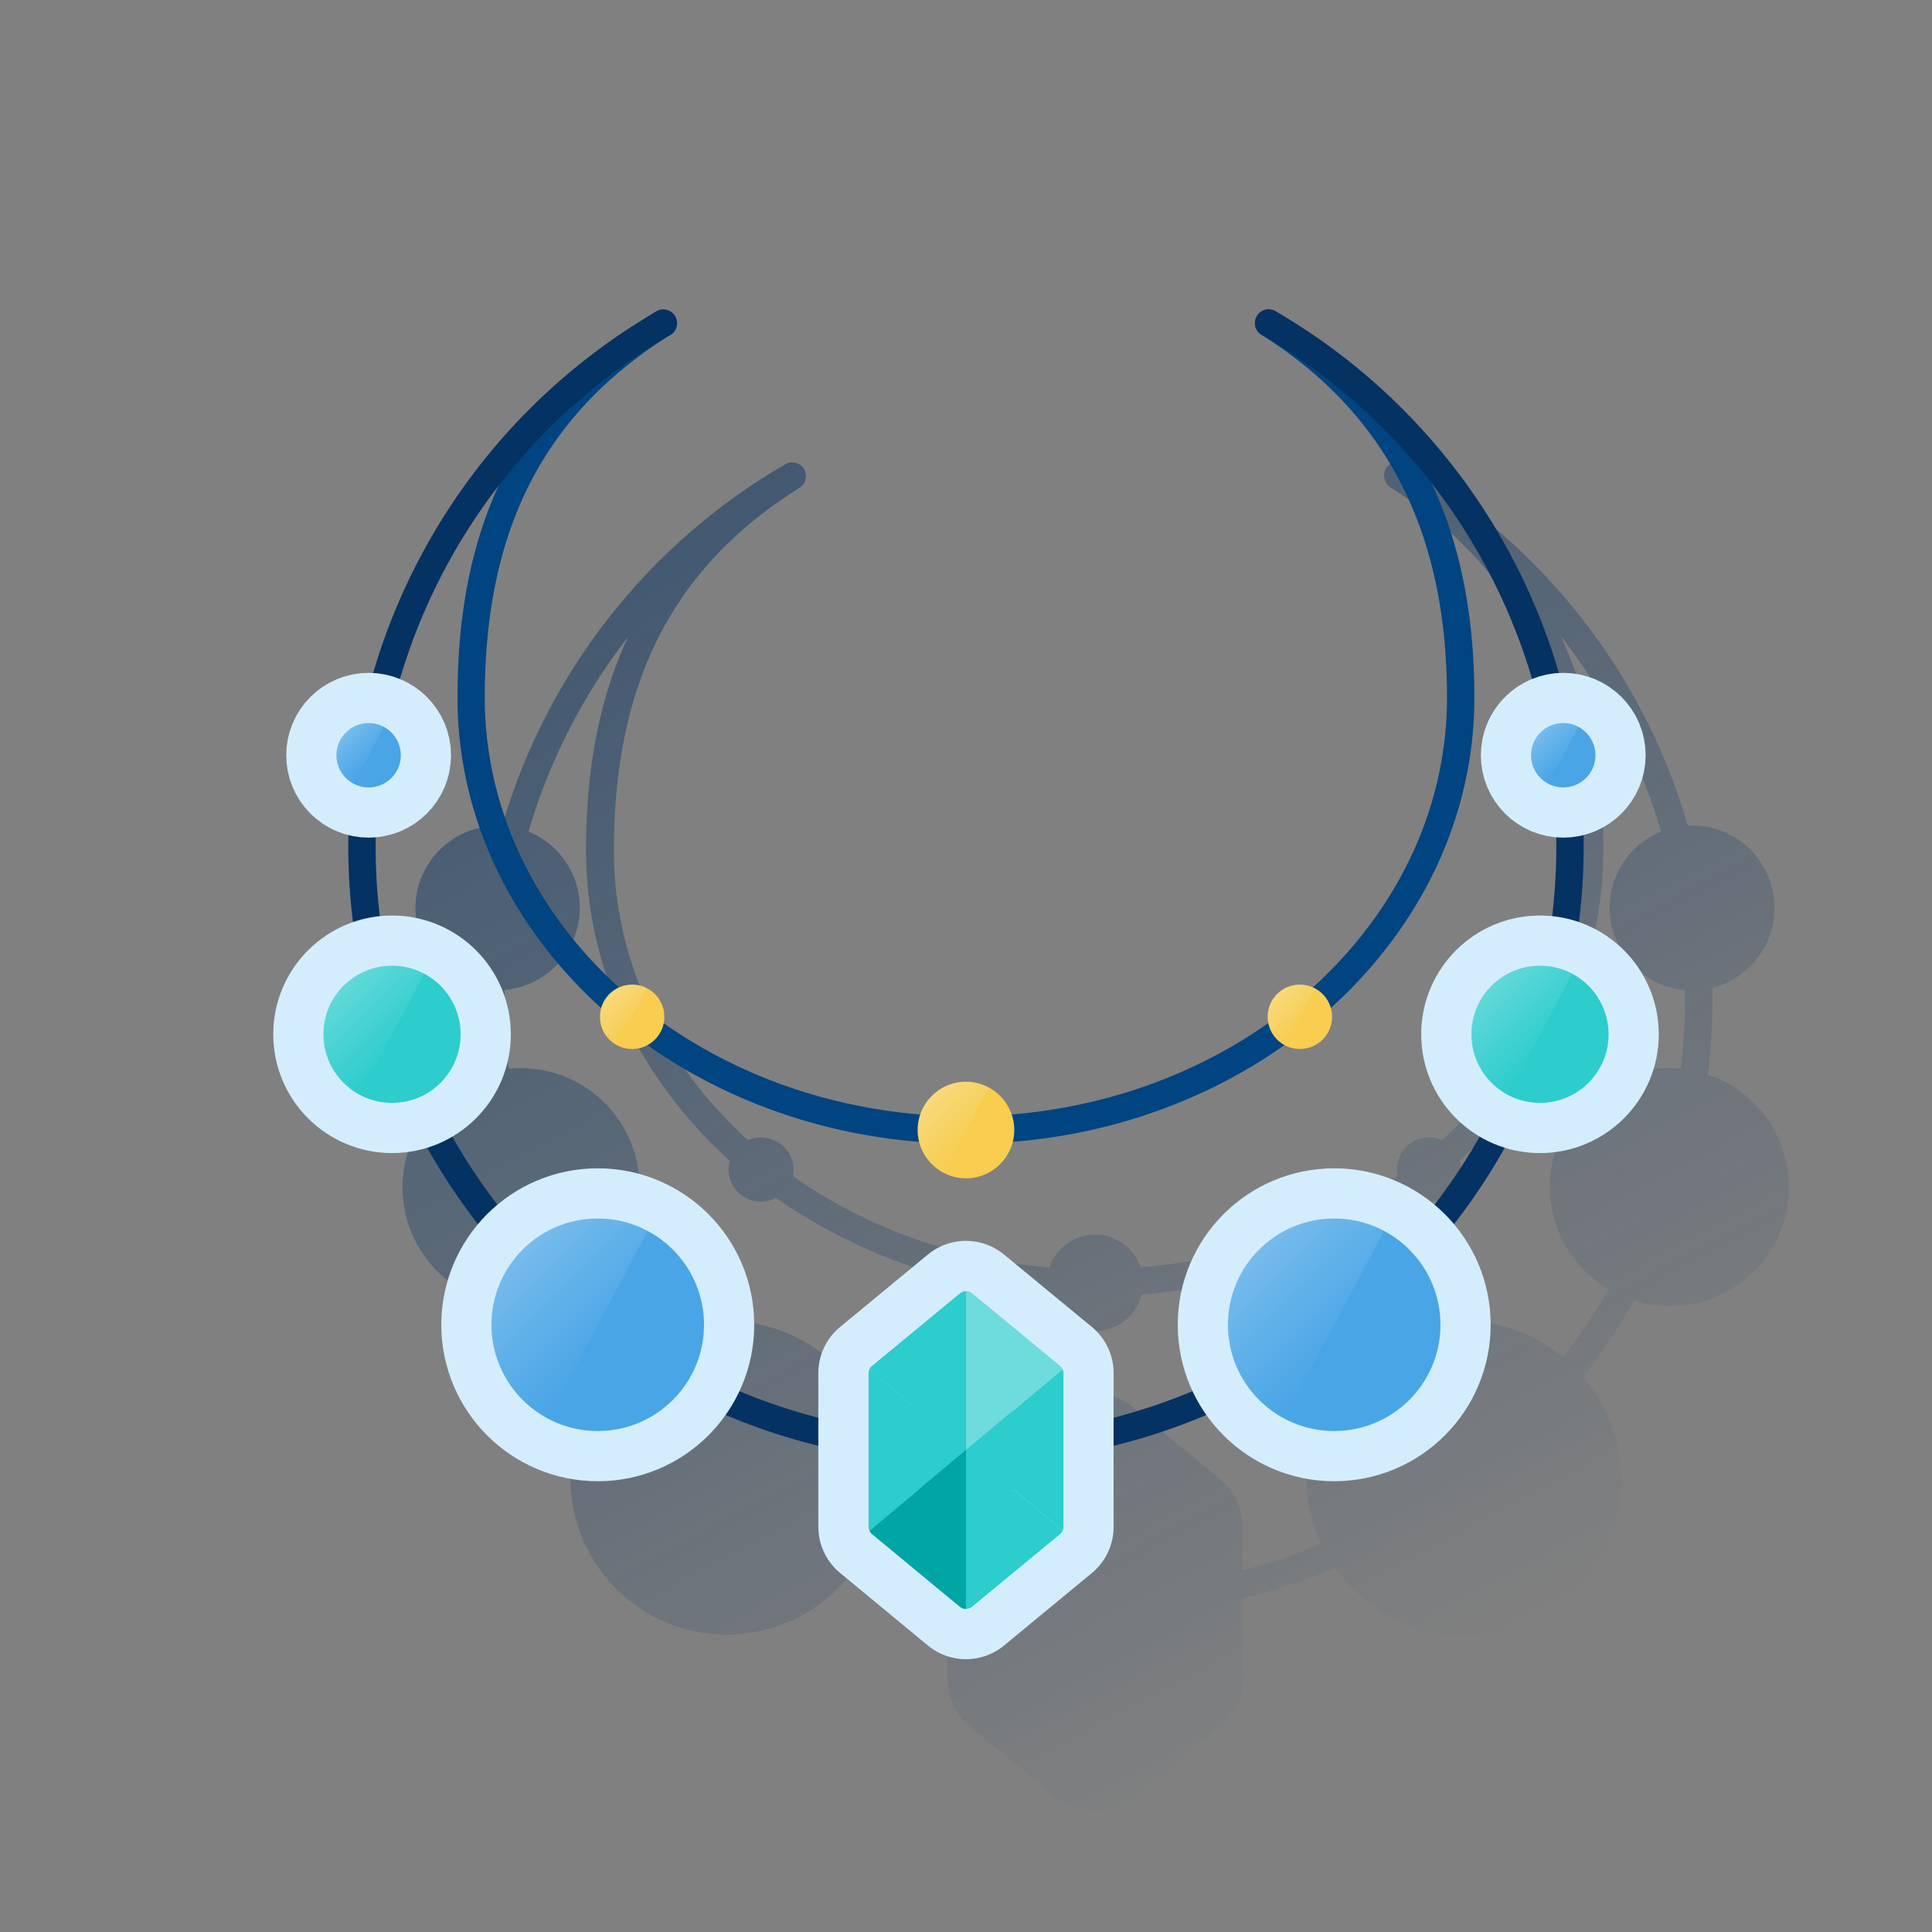 <svg xmlns="http://www.w3.org/2000/svg" xmlns:xlink="http://www.w3.org/1999/xlink" viewBox="0 0 600 600"><rect x="0" y="0" width="600" height="600" fill="#808080" stroke="none"/><defs><style>.cls-1{fill:none;}.cls-2{fill:url(#Degradado_sin_nombre_179);}.cls-3{fill:#004481;}.cls-4{fill:#043263;}.cls-5,.cls-9{fill:#49a5e6;}.cls-5{stroke:#d4edfc;stroke-miterlimit:10;stroke-width:31.18px;}.cls-6{fill:#2dcccd;}.cls-7{fill:#02a5a5;}.cls-8{fill:#6edcdc;}.cls-10,.cls-11,.cls-12,.cls-13,.cls-15,.cls-16,.cls-17,.cls-18,.cls-19{opacity:0.5;isolation:isolate;}.cls-10{fill:url(#Degradado_sin_nombre_173);}.cls-11{fill:url(#Degradado_sin_nombre_173-2);}.cls-12{fill:url(#Degradado_sin_nombre_173-3);}.cls-13{fill:url(#Degradado_sin_nombre_173-4);}.cls-14{fill:#f8cd50;}.cls-15{fill:url(#Degradado_sin_nombre_173-5);}.cls-16{fill:url(#Degradado_sin_nombre_173-6);}.cls-17{fill:url(#Degradado_sin_nombre_173-7);}.cls-18{fill:url(#Degradado_sin_nombre_173-8);}.cls-19{fill:url(#Degradado_sin_nombre_173-9);}</style><linearGradient id="Degradado_sin_nombre_179" x1="241.6" y1="1529.63" x2="441.27" y2="1905.16" gradientTransform="translate(0 -1384.25)" gradientUnits="userSpaceOnUse"><stop offset="0" stop-color="#043263" stop-opacity="0.5"/><stop offset="1" stop-color="#043263" stop-opacity="0"/></linearGradient><linearGradient id="Degradado_sin_nombre_173" x1="161.79" y1="1772.85" x2="191.95" y2="1803" gradientTransform="translate(0 -1384.25)" gradientUnits="userSpaceOnUse"><stop offset="0" stop-color="#fff" stop-opacity="0.5"/><stop offset="1" stop-color="#e2f7f7" stop-opacity="0"/></linearGradient><linearGradient id="Degradado_sin_nombre_173-2" x1="106.36" y1="1690.72" x2="125.83" y2="1710.2" xlink:href="#Degradado_sin_nombre_173"/><linearGradient id="Degradado_sin_nombre_173-3" x1="107.25" y1="1611.88" x2="116.39" y2="1621.02" xlink:href="#Degradado_sin_nombre_173"/><linearGradient id="Degradado_sin_nombre_173-4" x1="478.26" y1="1611.88" x2="487.4" y2="1621.02" xlink:href="#Degradado_sin_nombre_173"/><linearGradient id="Degradado_sin_nombre_173-5" x1="289.16" y1="1724.82" x2="302.87" y2="1738.54" xlink:href="#Degradado_sin_nombre_173"/><linearGradient id="Degradado_sin_nombre_173-6" x1="396.45" y1="1693.12" x2="405.59" y2="1702.27" xlink:href="#Degradado_sin_nombre_173"/><linearGradient id="Degradado_sin_nombre_173-7" x1="189.08" y1="1693.13" x2="198.22" y2="1702.27" xlink:href="#Degradado_sin_nombre_173"/><linearGradient id="Degradado_sin_nombre_173-8" x1="462.87" y1="1690.72" x2="482.34" y2="1710.2" xlink:href="#Degradado_sin_nombre_173"/><linearGradient id="Degradado_sin_nombre_173-9" x1="390.49" y1="1772.85" x2="420.65" y2="1803" xlink:href="#Degradado_sin_nombre_173"/></defs><g id="Cuadrados_Blancos" data-name="Cuadrados Blancos"><rect class="cls-1" width="600" height="600"/></g><g id="Capa_133" data-name="Capa 133"><path class="cls-2" d="M530.37,333.77a192.92,192.92,0,0,0,1.46-23.66c0-1.12,0-2.24-.06-3.35a25.59,25.59,0,0,0-6.29-50.4h-1.33a190.65,190.65,0,0,0-18.72-43.45,192.82,192.82,0,0,0-69.17-68.79h0l-.13-.07c-.1-.06-.21-.09-.31-.14l-.41-.19-.39-.1a3.2,3.2,0,0,0-.42-.1,2.67,2.67,0,0,0-.4,0,2.94,2.94,0,0,0-.42,0,2.54,2.54,0,0,0-.39,0,3.07,3.07,0,0,0-.42.07l-.36.12a2.74,2.74,0,0,0-.4.15,2.21,2.21,0,0,0-.34.18c-.12.08-.25.14-.37.23l-.3.26-.32.29a2.78,2.78,0,0,0-.26.34,3.11,3.11,0,0,0-.23.28v.13a1.87,1.87,0,0,0-.15.32c-.06.13-.13.26-.18.4s-.07.26-.1.4a2.73,2.73,0,0,0-.1.41,2.81,2.81,0,0,0,0,.41V148a1,1,0,0,0,.06.41c.06.14,0,.26.06.39a3,3,0,0,1,.13.39,1.09,1.09,0,0,0,.14.38c.06.12.13.24.2.36s.14.24.22.35.18.21.27.32l.28.3c.11.1.22.18.34.27l.28.22c38.81,24.38,57.68,61.24,57.68,112.66,0,34.9-15.88,66.64-41.67,90l-.34-.15-.31-.11c-.24-.09-.5-.17-.75-.24l-.37-.09c-.25-.06-.52-.11-.78-.15H445a8.89,8.89,0,0,0-1.15-.08,10,10,0,0,0-3.89.79,9.6,9.6,0,0,0-1.7.92,10.21,10.21,0,0,0-1.48,1.22,10,10,0,0,0-2.93,7.07h0a8.9,8.9,0,0,0,.09,1.26.83.83,0,0,0,.05.35c.05.12,0,.22.05.33a162,162,0,0,1-79.82,28.41,15,15,0,0,0-7.14-8.4h0l-1-.5-.34-.14a11.08,11.08,0,0,0-1.14-.42l-.22-.07c-.36-.1-.73-.2-1.11-.28l-.26-.06c-.42-.08-.85-.15-1.28-.19h-.28c-.45,0-.91-.07-1.37-.07h0a14.91,14.91,0,0,0-9.25,3.21,16,16,0,0,0-2.33,2.25,15,15,0,0,0-2.61,4.7c-30-2.47-57.46-12.7-79.67-28.36a10.34,10.34,0,0,0,.19-2,10,10,0,0,0-5.3-8.82h0l-.1-.05c-.28-.15-.58-.28-.88-.41l-.31-.11c-.25-.09-.5-.17-.76-.24l-.36-.09c-.26-.06-.52-.11-.79-.15l-.34-.05a8.92,8.92,0,0,0-1.16-.08,10,10,0,0,0-3.89.79l-.18.09c-25.8-23.39-41.68-55.13-41.68-90,0-52.17,18.32-88,57.67-112.66l.28-.22a2.88,2.88,0,0,0,.34-.27c.1-.1.2-.2.29-.31l.27-.31a3.35,3.35,0,0,0,.21-.36,4,4,0,0,0,.2-.35,2.46,2.46,0,0,0,.14-.38,3,3,0,0,0,.13-.39.75.75,0,0,1,.07-.39c.07-.13,0-.27,0-.41a1.34,1.34,0,0,0,0-.4v-.42a1.37,1.37,0,0,0-.09-.4,2.75,2.75,0,0,0-.11-.41,3.39,3.39,0,0,0-.18-.39.78.78,0,0,0-.14-.33l-.05-.06v-.06a1.51,1.51,0,0,0-.22-.28c-.08-.12-.17-.24-.26-.35l-.31-.28a2.69,2.69,0,0,0-.32-.27,2.39,2.39,0,0,0-.34-.21c-.12-.07-.24-.15-.37-.21l-.36-.13-.41-.14a.78.78,0,0,1-.37-.06l-.43-.06h-.82a2.34,2.34,0,0,0-.38.09,3,3,0,0,0-.43.11c-.13,0-.26.12-.39.18a1.87,1.87,0,0,0-.32.15,191.5,191.5,0,0,0-88,112.32h-1.35a25.59,25.59,0,0,0-6.27,50.4v3.35a193.08,193.08,0,0,0,1.46,23.67,36.88,36.88,0,0,0,12.13,71.72A36.48,36.48,0,0,0,172.81,404a191.05,191.05,0,0,0,15.77,23.75,48.57,48.57,0,1,0,74.25,62.64q1.38-1.65,2.63-3.42a189.71,189.71,0,0,0,28.81,9.58v25.15A18.69,18.69,0,0,0,301,536l27.26,22.48a18.6,18.6,0,0,0,23.67,0L379.23,536A18.64,18.64,0,0,0,386,521.57V496.4a190.94,190.94,0,0,0,28.82-9.58,48.56,48.56,0,0,0,80.34-54.57c-.33-.49-.67-1-1-1.43-.77-1.1-1.59-2.17-2.46-3.2a191.12,191.12,0,0,0,15.78-23.75,36.89,36.89,0,0,0,23.06-70.08Zm-44.9,87.77a48.56,48.56,0,0,0-75.13,57.86,182.22,182.22,0,0,1-24.5,8.24V473.85a18.59,18.59,0,0,0-6.76-14.34L351.82,437a18.58,18.58,0,0,0-23.66,0l-27.28,22.51a18.74,18.74,0,0,0-5.11,6.72,18.5,18.5,0,0,0-1.64,7.61v13.79a182.08,182.08,0,0,1-24.49-8.24,48.56,48.56,0,0,0-75.13-57.85,182.81,182.81,0,0,1-14-21.17A36.9,36.9,0,0,0,158,331.91a184.58,184.58,0,0,1-1.3-21.8v-2.67a25.59,25.59,0,0,0,7.45-49.18A181.1,181.1,0,0,1,195,197.88c-8.71,18.8-13,40.46-13,66.13,0,37.46,17,71.48,44.65,96.45a9.55,9.55,0,0,0-.39,2.71h0a8.9,8.9,0,0,0,.09,1.26.83.83,0,0,0,.05.35c.06.32.12.63.21.94a.43.43,0,0,0,.07.29,9,9,0,0,0,.41,1.13l.1.21a9.17,9.17,0,0,0,.46.88l.17.28c.2.31.41.61.63.89l.07.09a9.71,9.71,0,0,0,.82.88l.2.19c.25.22.5.42.76.62l.21.16c.32.23.66.44,1,.64h0a10,10,0,0,0,9.46,0,169.52,169.52,0,0,0,84.36,30c.05.23.11.45.18.67s.07.22.11.33c.1.33.22.66.35,1l.12.29c.17.38.35.76.55,1.13a2.54,2.54,0,0,0,.16.28c.16.29.33.57.51.85l.21.32c.23.33.47.66.73,1,.06.07.13.14.19.22.22.25.44.49.67.73l.3.3c.26.25.52.5.8.73l.22.19c.29.23.59.45.89.66l.37.24c.26.18.53.34.8.5l.3.17h0A15,15,0,0,0,354.52,402a170,170,0,0,0,84.38-30h.1a10,10,0,0,0,14.31-11.57c27.59-25,44.61-59,44.61-96.42,0-25.45-4.39-47.55-13.27-66.54a181.59,181.59,0,0,1,31.2,60.78,25.58,25.58,0,0,0,7.44,49.19v2.67a184.58,184.58,0,0,1-1.3,21.8,36.47,36.47,0,0,0-3.77-.19,36.88,36.88,0,0,0-18.74,68.65,182.81,182.81,0,0,1-14,21.17Z"/><path class="cls-3" d="M300,355.19c-87.08,0-157.92-62.17-157.92-138.58,0-26.7,4.59-49.08,14-68.41,10.21-20.92,25.79-37.75,47.63-51.45a4.25,4.25,0,0,1,4.52,7.2c-39.35,24.69-57.68,60.49-57.68,112.66,0,71.73,67,130.08,149.42,130.08s149.41-58.35,149.41-130.08c0-51.4-18.87-88.26-57.67-112.66a4.25,4.25,0,0,1,4.52-7.2c41.49,26.09,61.65,65.3,61.65,119.86C457.91,293,387.07,355.19,300,355.19Z"/><path class="cls-4" d="M300,454.55c-105.78,0-191.84-86.06-191.84-191.84a192.27,192.27,0,0,1,95.72-166,4.25,4.25,0,1,1,4.26,7.36,183.73,183.73,0,0,0-91.48,158.68c0,101.09,82.25,183.34,183.34,183.34S483.33,363.8,483.33,262.71A183.8,183.8,0,0,0,391.87,104a4.25,4.25,0,0,1,4.26-7.36,192.34,192.34,0,0,1,95.7,166C491.83,368.49,405.77,454.55,300,454.55Z"/><path class="cls-5" d="M330,425.22a3.17,3.17,0,0,0-.83-1.09L301.9,401.64a3,3,0,0,0-3.82,0l-27.26,22.49a3,3,0,0,0-.83,1.09,3.09,3.09,0,0,0-.26,1.23v47.7a3,3,0,0,0,1.09,2.31L298.08,499a3,3,0,0,0,3.82,0l27.26-22.5a3,3,0,0,0,1.09-2.31v-47.7A3.06,3.06,0,0,0,330,425.22Z"/><path class="cls-6" d="M300,401a3,3,0,0,0-1.91.69l-27.26,22.49a3,3,0,0,0-.83,1.09l30,25.08Z"/><path class="cls-6" d="M300,450.3l-30-25.08a3.09,3.09,0,0,0-.26,1.23v47.7a3,3,0,0,0,.26,1.22l30-25.07Z"/><path class="cls-7" d="M270,475.37a3,3,0,0,0,.83,1.09L298.08,499a3,3,0,0,0,1.91.68V450.3Z"/><path class="cls-6" d="M300,450.3v49.34a3,3,0,0,0,1.91-.68l27.26-22.5a3,3,0,0,0,.83-1.09Z"/><path class="cls-6" d="M300,450.3l30,25.07a3,3,0,0,0,.26-1.22v-47.7a3.09,3.09,0,0,0-.26-1.23Z"/><path class="cls-8" d="M329.16,424.13,301.9,401.64A3,3,0,0,0,300,401v49.3h0l30-25.08A3.19,3.19,0,0,0,329.16,424.13Z"/><circle class="cls-5" cx="185.64" cy="411.42" r="33"/><circle class="cls-9" cx="185.64" cy="411.42" r="33"/><path class="cls-10" d="M185.64,378.42a33,33,0,0,0-15.49,62.14l31-58.27A32.77,32.77,0,0,0,185.64,378.42Z"/><circle class="cls-5" cx="121.75" cy="321.21" r="21.3"/><circle class="cls-6" cx="121.75" cy="321.21" r="21.3"/><path class="cls-11" d="M121.75,299.91a21.3,21.3,0,0,0-10,40.11l20-37.62A21.26,21.26,0,0,0,121.75,299.91Z"/><circle class="cls-5" cx="114.48" cy="234.55" r="10"/><circle class="cls-9" cx="114.48" cy="234.55" r="10"/><path class="cls-12" d="M114.48,224.55a10,10,0,0,0-4.7,18.83l9.39-17.67A10.11,10.11,0,0,0,114.48,224.55Z"/><circle class="cls-5" cx="485.48" cy="234.55" r="10"/><circle class="cls-9" cx="485.48" cy="234.55" r="10"/><path class="cls-13" d="M485.48,224.55a10,10,0,0,0-4.69,18.83l9.39-17.67A9.88,9.88,0,0,0,485.48,224.55Z"/><circle class="cls-14" cx="299.99" cy="350.94" r="15"/><path class="cls-15" d="M300,335.94a15,15,0,0,0-7,28.25l14-26.48A15,15,0,0,0,300,335.94Z"/><circle class="cls-14" cx="403.69" cy="315.78" r="10"/><path class="cls-16" d="M403.69,305.78a10,10,0,0,0-4.7,18.83L408.38,307A10,10,0,0,0,403.69,305.78Z"/><circle class="cls-14" cx="196.33" cy="315.78" r="10"/><path class="cls-17" d="M196.33,305.78a10,10,0,0,0-4.7,18.83L201,307A10,10,0,0,0,196.33,305.78Z"/><circle class="cls-5" cx="478.26" cy="321.21" r="21.3"/><circle class="cls-6" cx="478.26" cy="321.21" r="21.3"/><path class="cls-18" d="M478.26,299.91a21.3,21.3,0,0,0-10,40.11l20-37.62A21.26,21.26,0,0,0,478.26,299.91Z"/><circle class="cls-5" cx="414.35" cy="411.42" r="33"/><circle class="cls-9" cx="414.35" cy="411.42" r="33"/><path class="cls-19" d="M414.35,378.42a33,33,0,0,0-15.5,62.14l31-58.27A32.74,32.74,0,0,0,414.35,378.42Z"/></g></svg>